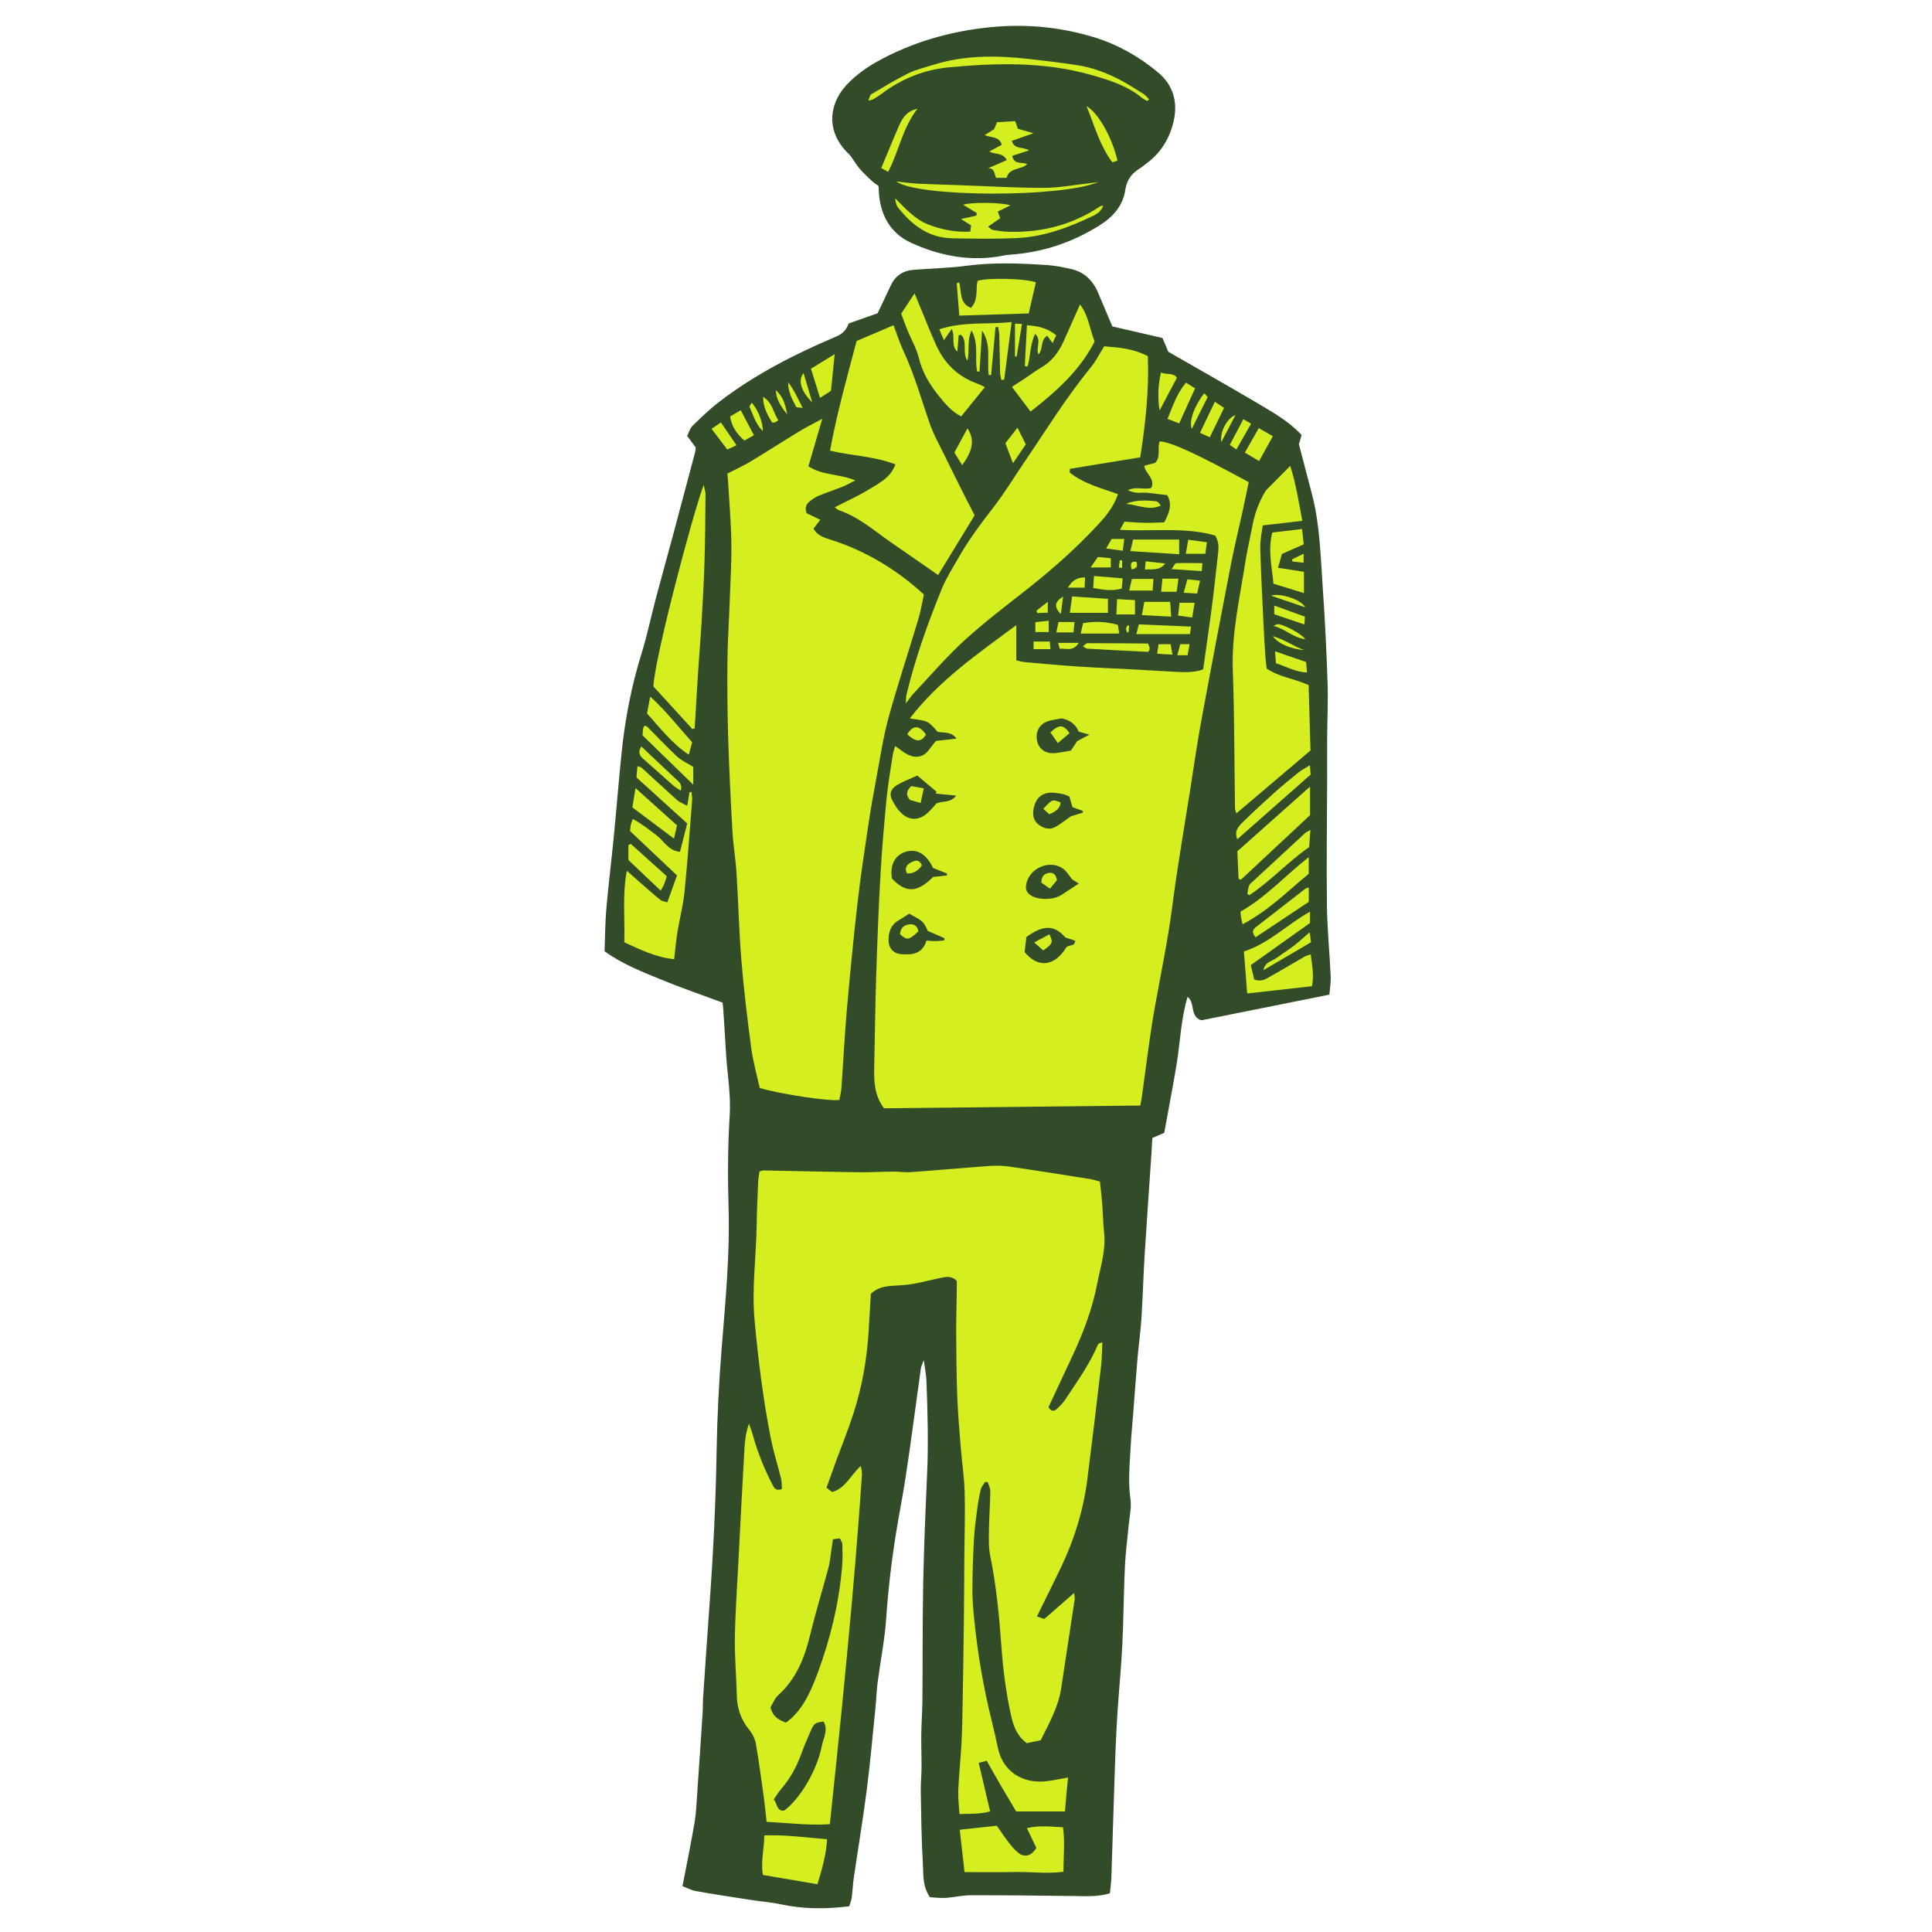 <svg version="1.1" xmlns="http://www.w3.org/2000/svg" xmlns:xlink="http://www.w3.org/1999/xlink" x="0px" y="0px" width="200px"
	 height="200px" viewBox="0 0 200 200" enable-background="new 0 0 200 200" xml:space="preserve">
<g id="svg">
	<g>
		<path class="stroke" fill="#324c2a"  d="M137.364,93.746c-0.057-4.315,0.009-8.631,0.021-12.947c0.004-1.439-0.008-2.879,0.001-4.318
			c0.012-1.938,0.107-3.878,0.043-5.813c-0.109-3.271-0.265-6.543-0.497-9.808c-0.229-3.219-0.282-6.464-1.097-9.618
			c-0.438-1.702-0.888-3.401-1.374-5.267c0.054-0.178,0.165-0.548,0.283-0.94c-1.144-1.231-2.525-2.086-3.906-2.906
			c-3.303-1.959-6.648-3.847-9.896-5.716c-0.21-0.498-0.376-0.89-0.6-1.422c-1.691-0.39-3.424-0.79-5.195-1.2
			c-0.475-1.121-0.976-2.314-1.481-3.505c-0.539-1.273-1.442-2.142-2.814-2.443c-0.77-0.169-1.548-0.34-2.329-0.393
			c-2.834-0.194-5.662-0.314-8.501,0.066c-1.812,0.242-3.654,0.268-5.481,0.418c-1.087,0.09-1.881,0.636-2.345,1.646
			c-0.433,0.944-0.887,1.88-1.345,2.847c-0.974,0.344-1.953,0.69-2.998,1.059c-0.238,0.675-0.659,1.086-1.244,1.333
			c-4.283,1.81-8.406,3.913-12.114,6.745c-0.992,0.758-1.9,1.633-2.797,2.507c-0.28,0.274-0.394,0.721-0.567,1.056
			c0.354,0.477,0.631,0.847,0.892,1.198c-0.024,0.195-0.026,0.34-0.062,0.476c-0.756,2.847-1.512,5.694-2.275,8.539
			c-0.597,2.221-1.217,4.436-1.806,6.659c-0.498,1.876-0.887,3.784-1.463,5.634c-1.041,3.343-1.706,6.754-2.063,10.228
			c-0.303,2.93-0.533,5.866-0.82,8.799c-0.241,2.468-0.551,4.93-0.765,7.4c-0.127,1.461-0.127,2.933-0.186,4.417
			c1.873,1.349,3.923,2.134,5.939,2.963c2.05,0.842,4.15,1.559,6.277,2.349c0.02,0.181,0.05,0.392,0.064,0.604
			c0.097,1.472,0.205,2.942,0.281,4.415c0.113,2.217,0.536,4.397,0.394,6.653c-0.2,3.19-0.21,6.401-0.117,9.598
			c0.142,4.868-0.33,9.691-0.717,14.529c-0.279,3.512-0.46,7.037-0.519,10.558c-0.087,5.253-0.341,10.493-0.719,15.73
			c-0.236,3.295-0.46,6.591-0.683,9.887c-0.033,0.501-0.012,1.005-0.045,1.507c-0.185,2.834-0.373,5.668-0.572,8.501
			c-0.067,0.968-0.102,1.945-0.265,2.898c-0.369,2.153-0.81,4.294-1.25,6.585c0.466,0.178,0.904,0.424,1.37,0.507
			c1.84,0.327,3.688,0.609,5.535,0.895c1.099,0.17,2.215,0.251,3.3,0.483c2.312,0.495,4.624,0.502,7.053,0.196
			c0.088-0.292,0.217-0.583,0.259-0.885c0.092-0.677,0.115-1.364,0.213-2.04c0.446-3.056,0.958-6.104,1.352-9.167
			c0.361-2.814,0.606-5.644,0.893-8.467c0.088-0.857,0.111-1.721,0.221-2.574c0.292-2.241,0.743-4.471,0.895-6.719
			c0.26-3.885,0.785-7.724,1.495-11.546c0.355-1.907,0.641-3.829,0.916-5.75c0.408-2.848,0.778-5.7,1.177-8.549
			c0.03-0.224,0.153-0.435,0.298-0.824c0.112,0.834,0.251,1.47,0.275,2.111c0.123,3.231,0.215,6.462,0.069,9.697
			c-0.17,3.773-0.328,7.548-0.404,11.324c-0.078,4.029-0.047,8.06-0.081,12.09c-0.011,1.186-0.103,2.37-0.118,3.555
			c-0.015,1.147,0.035,2.296,0.028,3.443c-0.004,0.788-0.095,1.577-0.081,2.364c0.047,2.514,0.068,5.031,0.219,7.54
			c0.066,1.118-0.059,2.319,0.731,3.46c0.492,0.025,1.058,0.105,1.615,0.07c0.859-0.053,1.716-0.268,2.573-0.27
			c3.595-0.006,7.189,0.028,10.784,0.078c1.216,0.017,2.429,0.092,3.658-0.284c0.054-0.561,0.132-1.094,0.151-1.628
			c0.08-2.229,0.136-4.459,0.212-6.689c0.101-2.947,0.177-5.896,0.327-8.841c0.119-2.333,0.343-4.662,0.502-6.993
			c0.076-1.112,0.128-2.227,0.165-3.341c0.073-2.157,0.097-4.316,0.204-6.471c0.066-1.362,0.254-2.717,0.376-4.076
			c0.085-0.926,0.317-1.878,0.188-2.775c-0.267-1.843-0.069-3.659,0.027-5.484c0.056-1.077,0.163-2.15,0.248-3.226
			c0.153-1.969,0.294-3.939,0.462-5.906c0.117-1.36,0.314-2.714,0.402-4.076c0.14-2.184,0.195-4.373,0.331-6.557
			c0.215-3.479,0.468-6.957,0.702-10.437c0.038-0.566,0.065-1.134,0.097-1.691c0.522-0.225,0.973-0.419,1.229-0.529
			c0.452-2.482,0.899-4.768,1.278-7.065c0.383-2.317,0.436-4.693,1.146-7.018c0.828,0.675,0.18,2.026,1.418,2.43
			c4.362-0.873,8.785-1.758,13.256-2.653c0.055-0.69,0.164-1.298,0.135-1.898C137.641,98.625,137.396,96.188,137.364,93.746z"/>
		<path class="stroke" fill="#324c2a"  d="M88.94,17.402c0.385,0.459,0.827,0.872,1.264,1.285c0.231,0.219,0.506,0.393,0.744,0.575
			c0.009,0.197,0.017,0.34,0.023,0.482c0.11,2.421,1.151,4.388,3.343,5.389c2.771,1.267,5.732,1.892,8.825,1.453
			c0.462-0.065,0.919-0.188,1.382-0.219c3.409-0.225,6.556-1.281,9.419-3.111c1.294-0.827,2.308-1.976,2.546-3.582
			c0.143-0.964,0.593-1.665,1.405-2.171c0.305-0.189,0.58-0.427,0.868-0.642c1.454-1.082,2.324-2.568,2.728-4.285
			c0.461-1.965-0.011-3.742-1.6-5.074c-1.95-1.634-4.165-2.886-6.576-3.629c-3.496-1.076-7.123-1.422-10.772-1.059
			c-4.192,0.418-8.19,1.56-11.875,3.638c-0.962,0.543-1.88,1.216-2.679,1.977c-2.256,2.152-2.542,5.147-0.203,7.423
			C88.238,16.296,88.525,16.909,88.94,17.402z"/>
	</g>
	<path fill-rule="evenodd" clip-rule="evenodd" fill="#d5ee20" class="fill" d="M107.343,167.331c0.323,0.112,0.517,0.179,0.762,0.263
		c1.009-0.878,2.005-1.748,3.088-2.692c0.021,0.267,0.081,0.491,0.049,0.702c-0.457,3.057-0.931,6.112-1.39,9.169
		c-0.288,1.925-1.226,3.583-2.12,5.375c-0.491,0.104-0.998,0.212-1.441,0.305c-1.002-0.746-1.37-1.745-1.598-2.746
		c-0.541-2.383-0.849-4.809-1.027-7.249c-0.23-3.155-0.521-6.302-1.161-9.411c-0.18-0.869-0.14-1.791-0.128-2.687
		c0.018-1.33,0.119-2.658,0.14-3.987c0.005-0.312-0.168-0.625-0.259-0.938c-0.091-0.011-0.181-0.022-0.271-0.034
		c-0.152,0.245-0.375,0.473-0.443,0.739c-0.165,0.66-0.287,1.334-0.376,2.01c-0.141,1.067-0.288,2.137-0.347,3.21
		c-0.094,1.754-0.153,3.513-0.159,5.27c-0.004,1.04,0.097,2.083,0.2,3.119c0.352,3.474,0.939,6.907,1.778,10.297
		c0.24,0.976,0.46,1.957,0.672,2.939c0.518,2.389,2.504,3.683,4.991,3.407c0.709-0.078,1.409-0.238,2.26-0.386
		c-0.061,0.628-0.117,1.175-0.167,1.724c-0.052,0.568-0.097,1.138-0.151,1.792c-0.869,0-1.677,0-2.485,0c-0.824,0-1.647,0-2.567,0
		c-0.514-0.866-1.031-1.724-1.535-2.589c-0.502-0.865-0.99-1.738-1.517-2.665c-0.237,0.063-0.457,0.122-0.825,0.22
		c0.396,1.691,0.777,3.32,1.179,5.028c-0.964,0.277-1.99,0.247-3.171,0.266c-0.048-0.854-0.16-1.664-0.125-2.468
		c0.073-1.647,0.249-3.29,0.337-4.937c0.072-1.363,0.09-2.729,0.115-4.094c0.049-2.769,0.096-5.538,0.127-8.307
		c0.029-2.434,0.037-4.867,0.054-7.301c0.016-2.08,0.089-4.163,0.027-6.24c-0.045-1.541-0.279-3.075-0.403-4.615
		c-0.14-1.749-0.295-3.499-0.361-5.252c-0.082-2.189-0.098-4.382-0.11-6.573c-0.008-1.47,0.042-2.939,0.062-4.409
		c0.005-0.351,0.001-0.702,0.001-0.976c-0.554-0.598-1.141-0.422-1.694-0.314c-0.948,0.186-1.882,0.447-2.833,0.611
		c-0.705,0.122-1.427,0.15-2.143,0.2c-0.802,0.056-1.567,0.188-2.229,0.829c-0.072,1.21-0.149,2.461-0.219,3.712
		c-0.164,2.922-0.662,5.788-1.548,8.573c-0.533,1.676-1.202,3.308-1.807,4.961c-0.343,0.938-0.676,1.88-1.015,2.823
		c0.261,0.202,0.422,0.327,0.582,0.452c1.398-0.402,1.899-1.736,2.969-2.699c0.054,0.367,0.136,0.619,0.12,0.864
		c-0.126,1.9-0.263,3.799-0.414,5.697c-0.2,2.51-0.4,5.02-0.628,7.528c-0.339,3.724-0.688,7.447-1.059,11.168
		c-0.388,3.899-0.805,7.795-1.223,11.823c-2.157,0.155-4.317-0.131-6.548-0.24c-0.092-0.828-0.164-1.64-0.275-2.447
		c-0.262-1.883-0.512-3.77-0.837-5.643c-0.088-0.502-0.347-1.03-0.673-1.424c-0.867-1.049-1.267-2.222-1.298-3.57
		c-0.047-1.975-0.232-3.949-0.202-5.92c0.038-2.587,0.223-5.172,0.356-7.758c0.207-3.986,0.416-7.972,0.641-11.957
		c0.046-0.82,0.165-1.636,0.461-2.501c0.13,0.378,0.284,0.75,0.39,1.136c0.493,1.811,1.191,3.538,2.056,5.202
		c0.172,0.33,0.339,0.653,0.962,0.432c-0.021-0.325,0.01-0.701-0.075-1.049c-0.341-1.395-0.788-2.768-1.065-4.175
		c-0.798-4.056-1.311-8.149-1.686-12.272c-0.301-3.293,0.168-6.532,0.216-9.796c0.022-1.511,0.094-3.021,0.157-4.53
		c0.015-0.354,0.09-0.705,0.139-1.072c0.184-0.039,0.321-0.095,0.458-0.092c3.227,0.061,6.451,0.142,9.678,0.188
		c1.222,0.018,2.442-0.056,3.664-0.066c0.644-0.005,1.293,0.095,1.932,0.049c2.687-0.193,5.369-0.438,8.056-0.63
		c0.676-0.049,1.37-0.044,2.037,0.054c2.807,0.407,5.608,0.856,8.41,1.299c0.314,0.05,0.62,0.159,1.005,0.261
		c0.076,0.716,0.169,1.423,0.223,2.134c0.083,1.075,0.105,2.156,0.214,3.229c0.183,1.801-0.39,3.492-0.722,5.214
		c-0.498,2.591-1.428,5.045-2.543,7.431c-0.836,1.788-1.671,3.577-2.494,5.339c0.219,0.435,0.545,0.457,0.821,0.219
		c0.349-0.299,0.676-0.647,0.928-1.03c1.202-1.828,2.494-3.604,3.354-5.637c0.048-0.115,0.177-0.196,0.468-0.257
		c-0.039,0.8-0.032,1.605-0.125,2.398c-0.46,3.929-0.927,7.856-1.428,11.779c-0.404,3.163-1.329,6.18-2.699,9.056
		C109.058,163.875,108.221,165.542,107.343,167.331z M81.371,178.32c1.611-1.173,2.466-2.954,3.268-5.114
		c1.325-3.576,2.229-7.28,2.54-11.101c0.062-0.751,0.041-1.509,0.02-2.263c-0.006-0.191-0.165-0.378-0.265-0.591
		c-0.236,0.034-0.438,0.062-0.709,0.1c-0.065,0.459-0.123,0.879-0.188,1.297c-0.082,0.532-0.124,1.076-0.262,1.592
		c-0.623,2.323-1.332,4.624-1.898,6.96c-0.578,2.388-1.435,4.581-3.31,6.281c-0.376,0.341-0.571,0.882-0.807,1.261
		C79.99,177.721,80.621,178.06,81.371,178.32z M80.103,186.273c0.399,0.487,0.28,1.24,1.073,1.16
		c1.596-1.153,3.409-4.167,3.89-6.663c0.158-0.822,0.696-1.674,0.195-2.555c-0.845,0.109-0.982,0.177-1.283,0.846
		c-0.367,0.816-0.716,1.643-1.023,2.484c-0.487,1.33-1.136,2.556-2.072,3.629C80.604,185.493,80.39,185.865,80.103,186.273z"/>
	<path fill-rule="evenodd" clip-rule="evenodd" fill="#d5ee20" class="fill" d="M119.188,50.512c0.426-1.008-0.621-1.437-0.738-2.297
		c0.36-0.095,0.726-0.191,1.129-0.298c0.63-0.616,0.192-1.502,0.469-2.222c1.105,0.031,3.821,1.274,9.219,4.219
		c-0.196,0.936-0.392,1.907-0.604,2.875c-0.414,1.896-0.88,3.781-1.248,5.686c-1.046,5.393-2.073,10.789-3.066,16.191
		c-0.429,2.331-0.763,4.68-1.13,7.022c-0.634,4.043-1.343,8.078-1.866,12.135c-0.446,3.46-1.158,6.863-1.778,10.287
		c-0.569,3.144-0.928,6.327-1.381,9.492c-0.034,0.243-0.085,0.483-0.15,0.843c-8.889,0.096-17.751,0.19-26.532,0.286
		c-1.009-1.337-1.048-2.826-1.013-4.337c0.071-3.126,0.103-6.254,0.204-9.379c0.112-3.483,0.245-6.966,0.442-10.445
		c0.15-2.652,0.379-5.302,0.637-7.946c0.146-1.499,0.414-2.986,0.639-4.477c0.04-0.273,0.139-0.539,0.238-0.916
		c0.777,0.506,1.388,1.175,2.329,1.102c0.99-0.078,1.271-0.966,1.914-1.636c0.601-0.066,1.302-0.145,2.116-0.235
		c-0.552-0.767-1.321-0.564-1.964-0.712c-0.969-1.12-0.969-1.12-2.872-1.375c3.024-3.933,6.998-6.678,11.025-9.662
		c0,1.302,0,2.45,0,3.651c0.379,0.077,0.648,0.16,0.924,0.185c1.786,0.156,3.572,0.325,5.361,0.442
		c2.043,0.134,4.089,0.216,6.134,0.325c1.29,0.069,2.579,0.153,3.869,0.221c1.024,0.053,2.052,0.127,3.054-0.243
		c0.305-2.166,0.616-4.258,0.889-6.355c0.23-1.781,0.419-3.567,0.622-5.352c0.081-0.714,0.203-1.435-0.287-2.157
		c-3.131-0.894-6.421-0.392-9.835-0.585c0.189-0.341,0.327-0.587,0.469-0.84c0.767,0.043,1.445,0.104,2.126,0.116
		c0.671,0.011,1.344-0.027,1.983-0.044c0.502-0.96,0.877-1.794,0.321-2.823c-0.651-0.077-1.325-0.147-1.997-0.237
		c-0.604-0.081-1.259,0.166-2.08-0.285C117.694,50.336,118.446,50.72,119.188,50.512z M94.956,80.287
		c-0.806,0.37-1.482,0.616-2.092,0.978c-0.608,0.361-0.823,0.896-0.55,1.468c0.271,0.565,0.636,1.141,1.105,1.542
		c0.812,0.692,1.735,0.626,2.545-0.067c0.375-0.322,0.685-0.72,0.991-1.048c0.649-0.271,1.445-0.021,2.034-0.797
		c-0.807-0.081-1.469-0.147-2.131-0.213c0.034-0.062,0.067-0.124,0.102-0.186C96.318,81.425,95.675,80.887,94.956,80.287z
		 M96.586,89.85c-0.686-1.464-1.685-2.036-2.86-1.667c-1.099,0.345-1.643,1.435-1.385,2.777c1.457,1.509,2.589,1.463,4.259-0.177
		c0.476-0.051,0.951-0.103,1.428-0.153c0-0.068,0.001-0.137,0.001-0.205C97.569,90.242,97.111,90.059,96.586,89.85z M94.116,94.584
		c-0.377,0.239-0.757,0.491-1.146,0.726c-0.768,0.461-0.986,1.188-0.99,2.017c-0.004,0.797,0.495,1.379,1.285,1.447
		c1.175,0.102,2.251-0.036,2.635-1.402c0.38,0.023,0.663,0.059,0.946,0.053c0.298-0.006,0.596-0.049,0.895-0.076
		c0.011-0.074,0.021-0.148,0.032-0.223c-0.572-0.252-1.145-0.505-1.724-0.76C95.576,95.367,95.576,95.367,94.116,94.584z
		 M110.99,91.03c-0.364-0.442-0.581-0.835-0.909-1.08c-1.389-1.033-3.561-0.094-3.854,1.627c-0.083,0.482,0.06,0.837,0.466,1.101
		c0.802,0.52,2.388,0.499,3.188-0.038c0.565-0.378,1.139-0.745,1.793-1.172C111.419,91.305,111.137,91.123,110.99,91.03z
		 M106.066,98.556c1.408,1.725,3.137,1.454,4.304-0.469c0.294-0.345,0.913-0.042,0.924-0.714c-0.339-0.107-0.671-0.212-1-0.317
		c-1.124-1.307-2.269-1.35-4.043-0.056C106.194,97.48,106.125,98.068,106.066,98.556z M110.699,82.453
		c-0.201-0.08-0.392-0.181-0.596-0.231c-0.276-0.069-0.562-0.113-0.846-0.145c-1.291-0.146-2.046,0.437-2.272,1.713
		c-0.117,0.664,0.04,1.228,0.591,1.62c0.524,0.374,1.126,0.521,1.719,0.175c0.518-0.303,0.991-0.682,1.56-1.08
		c0.352-0.106,0.802-0.243,1.253-0.38c-0.011-0.062-0.022-0.124-0.034-0.186c-0.358-0.131-0.715-0.261-1.053-0.383
		C110.906,83.167,110.807,82.825,110.699,82.453z M109.912,74.368c-0.438,0.081-0.867,0.132-1.281,0.242
		c-0.975,0.26-1.463,1.059-1.282,2.046c0.156,0.851,0.854,1.381,1.807,1.309c0.565-0.043,1.125-0.172,1.702-0.265
		c0.233-0.349,0.45-0.673,0.652-0.978c0.363-0.192,0.708-0.375,1.269-0.671c-0.55-0.153-0.814-0.228-1.11-0.311
		C111.359,75.001,110.8,74.544,109.912,74.368z"/>
	<path fill-rule="evenodd" clip-rule="evenodd" fill="#d5ee20" class="fill" d="M86.89,113.863c-0.971,0.174-6.139-0.602-8.246-1.236
		c-0.286-1.316-0.685-2.701-0.873-4.112c-0.404-3.023-0.771-6.056-1.021-9.095c-0.249-3.007-0.313-6.028-0.505-9.04
		c-0.09-1.435-0.34-2.858-0.421-4.292c-0.183-3.193-0.34-6.389-0.439-9.585c-0.081-2.658-0.106-5.319-0.082-7.979
		c0.018-2.047,0.158-4.093,0.23-6.14c0.075-2.083,0.208-4.169,0.177-6.252c-0.034-2.188-0.233-4.374-0.362-6.561
		c-0.011-0.178-0.036-0.355-0.056-0.545c0.833-0.431,1.676-0.813,2.464-1.286c1.663-0.998,3.29-2.057,4.947-3.065
		c0.721-0.438,1.479-0.812,2.419-1.323c-0.515,1.766-0.963,3.3-1.435,4.918c1.414,0.949,3.136,0.757,4.849,1.457
		c-0.544,0.277-0.885,0.486-1.252,0.631c-0.832,0.332-1.684,0.615-2.513,0.953c-0.327,0.134-0.641,0.333-0.916,0.557
		c-0.347,0.281-0.596,0.636-0.351,1.261c0.379,0.183,0.851,0.41,1.408,0.68c-0.23,0.304-0.452,0.597-0.701,0.925
		c0.389,0.695,1.078,0.92,1.748,1.129c3.456,1.077,6.802,3.02,9.68,5.683c-0.18,0.807-0.316,1.69-0.571,2.539
		c-1.011,3.372-2.124,6.716-3.063,10.107c-0.544,1.964-0.847,3.996-1.223,6.004c-0.33,1.765-0.643,3.534-0.909,5.31
		c-0.399,2.666-0.805,5.332-1.109,8.008c-0.419,3.678-0.777,7.363-1.101,11.051c-0.235,2.684-0.366,5.377-0.56,8.065
		C87.073,113.053,86.959,113.471,86.89,113.863z"/>
	<path fill-rule="evenodd" clip-rule="evenodd" fill="#d5ee20" class="fill" d="M110.725,48.904c1.442,1.171,3.251,1.615,5.006,2.248
		c-0.482,1.442-1.401,2.456-2.325,3.439c-2.143,2.282-4.486,4.349-6.942,6.293c-2.226,1.761-4.503,3.47-6.596,5.379
		c-1.88,1.715-3.544,3.666-5.294,5.521c-0.243,0.256-0.436,0.559-0.799,1.032c0.024-0.438,0.006-0.665,0.056-0.874
		c0.912-3.784,2.214-7.442,3.685-11.038c0.445-1.091,1.103-2.099,1.686-3.132c1.062-1.879,2.354-3.597,3.675-5.301
		c1.099-1.417,2.029-2.963,3.04-4.449c2.285-3.356,4.409-6.824,6.991-9.975c0.539-0.657,0.923-1.441,1.397-2.198
		c1.538,0.122,3.034,0.245,4.518,1.022c0.14,3.445-0.23,6.888-0.785,10.471c-2.446,0.399-4.859,0.795-7.273,1.189
		C110.75,48.656,110.738,48.78,110.725,48.904z"/>
	<path fill-rule="evenodd" clip-rule="evenodd" fill="#d5ee20" class="fill" d="M97.115,59.528c-1.704-1.18-3.325-2.297-4.939-3.425
		c-1.705-1.191-3.283-2.583-5.301-3.27c-0.158-0.054-0.288-0.192-0.467-0.317c1.203-0.619,2.392-1.146,3.488-1.82
		c1.069-0.659,2.289-1.217,2.797-2.625c-2.183-0.842-4.469-0.881-6.769-1.417c0.72-3.927,1.771-7.636,2.753-11.358
		c1.297-0.553,2.504-1.068,3.82-1.629c0.374,0.981,0.651,1.866,1.04,2.699c1.146,2.45,1.856,5.051,2.749,7.59
		c0.356,1.012,0.889,1.962,1.362,2.93c0.791,1.613,1.598,3.218,2.401,4.823c0.287,0.573,0.587,1.141,0.843,1.635
		C99.617,55.432,98.389,57.443,97.115,59.528z"/>
	<path fill-rule="evenodd" clip-rule="evenodd" fill="#d5ee20" class="fill" d="M135.663,77.688c-2.642,2.242-5.132,4.354-7.677,6.513
		c-0.047-0.176-0.137-0.36-0.14-0.546c-0.071-4.745-0.052-9.494-0.226-14.235c-0.141-3.783,0.696-7.422,1.275-11.105
		c0.15-0.957,0.353-1.905,0.546-2.854c0.157-0.773,0.286-1.559,0.521-2.31c0.266-0.854,0.634-1.676,1.104-2.4
		c0.797-0.804,1.593-1.608,2.497-2.521c0.599,1.843,0.876,3.725,1.252,5.687c-1.403,0.163-2.676,0.311-4.104,0.475
		c-0.089,0.777-0.272,1.548-0.25,2.314c0.076,2.694,0.218,5.386,0.344,8.078c0.053,1.113,0.126,2.225,0.199,3.337
		c0.024,0.355,0.081,0.708,0.126,1.092c1.289,0.887,2.848,1.023,4.338,1.707C135.534,73.171,135.6,75.46,135.663,77.688z"/>
	<path fill-rule="evenodd" clip-rule="evenodd" fill="#d5ee20" class="fill" d="M71.675,75.475c-1.35-1.479-2.7-2.955-4.035-4.417
		c0.093-2.784,4.067-17.868,5.206-20.849c0.091,0.431,0.191,0.687,0.189,0.941c-0.021,2.331-0.034,4.661-0.104,6.99
		c-0.064,2.113-0.187,4.225-0.309,6.336c-0.096,1.647-0.237,3.292-0.346,4.938c-0.11,1.683-0.203,3.368-0.304,5.051
		c-0.02,0.311-0.045,0.62-0.067,0.93C71.829,75.422,71.752,75.448,71.675,75.475z"/>
	<path fill-rule="evenodd" clip-rule="evenodd" fill="#d5ee20" class="fill" d="M65.887,80.481c0.041-0.463,0.067-0.775,0.102-1.176
		c0.197,0.075,0.345,0.09,0.434,0.171c1.223,1.111,2.429,2.242,3.661,3.341c0.265,0.235,0.626,0.361,1.055,0.6
		c0.102-0.597,0.172-1.006,0.241-1.415c0.067-0.007,0.134-0.015,0.2-0.021c0.025,0.281,0.092,0.566,0.069,0.844
		c-0.25,3.186-0.473,6.373-0.793,9.551c-0.14,1.388-0.508,2.751-0.731,4.131c-0.147,0.913-0.224,1.837-0.336,2.792
		c-1.892-0.201-3.488-0.98-5.161-1.751c0.079-2.447-0.221-4.843,0.262-7.403c0.451,0.399,0.812,0.723,1.179,1.042
		c0.759,0.661,1.51,1.331,2.287,1.968c0.172,0.141,0.44,0.163,0.725,0.26c0.337-0.939,0.647-1.803,1.001-2.788
		c-1.637-1.551-3.271-3.097-4.857-4.599c0.034-0.318,0.038-0.499,0.079-0.67c0.04-0.17,0.117-0.331,0.207-0.574
		c0.93,0.492,1.692,1.108,2.481,1.708c0.74,0.563,1.189,1.567,2.402,1.693c0.254-1.003,0.497-1.961,0.745-2.943
		C69.374,83.641,67.648,82.078,65.887,80.481z"/>
	<path fill-rule="evenodd" clip-rule="evenodd" fill="#d5ee20" class="fill" d="M107.282,191.288c-0.304-0.632-0.625-1.303-0.979-2.038
		c1.253-0.309,2.448-0.154,3.735-0.092c0.223,1.549,0.046,3.03,0.053,4.606c-1.757,0.238-3.431-0.019-5.097,0.024
		c-1.678,0.043-3.358,0.01-5.146,0.01c-0.163-1.442-0.322-2.849-0.496-4.385c1.353-0.145,2.584-0.278,3.838-0.413
		c0.424,0.603,0.796,1.173,1.211,1.709c0.307,0.394,0.63,0.796,1.018,1.101C106.079,192.33,106.789,192.123,107.282,191.288z"/>
	<path fill-rule="evenodd" clip-rule="evenodd" fill="#d5ee20" class="fill" d="M101.953,40.077c-0.818,1.014-1.604,1.983-2.45,3.029
		c-0.964-0.479-1.632-1.276-2.271-2.066c-0.947-1.174-1.736-2.43-2.104-3.951c-0.241-0.997-0.785-1.92-1.18-2.882
		c-0.229-0.559-0.43-1.13-0.659-1.737c0.431-0.651,0.836-1.267,1.386-2.098c0.271,0.657,0.453,1.099,0.636,1.537
		c0.538,1.29,1.039,2.597,1.621,3.866c0.876,1.916,2.301,3.267,4.313,3.965C101.475,39.82,101.688,39.948,101.953,40.077z"/>
	<path fill-rule="evenodd" clip-rule="evenodd" fill="#d5ee20" class="fill" d="M111.802,31.521c0.883,1.132,0.997,2.529,1.51,3.832
		c-1.533,3.027-3.989,5.178-6.623,7.255c-0.676-0.893-1.277-1.688-1.937-2.561c0.485-0.315,0.954-0.613,1.417-0.92
		c0.535-0.354,1.047-0.749,1.601-1.068c1.11-0.638,1.828-1.596,2.339-2.733C110.662,34.099,111.204,32.867,111.802,31.521z"/>
	<path fill-rule="evenodd" clip-rule="evenodd" fill="#d5ee20" class="fill" d="M84.625,195.055c-1.92-0.326-3.749-0.637-5.646-0.959
		c-0.249-1.325,0.126-2.651,0.141-4.098c2.203-0.072,4.285,0.214,6.5,0.402C85.526,192.056,85.074,193.537,84.625,195.055z"/>
	<path fill-rule="evenodd" clip-rule="evenodd" fill="#d5ee20" class="fill" d="M135.611,94.379c0,0.455,0,0.735,0,1.166
		c-1.965,1.399-3.978,2.831-6.131,4.364c0.104,0.436,0.241,1.003,0.356,1.482c0.799,0.312,1.275-0.1,1.76-0.366
		c1.16-0.639,2.291-1.33,3.439-1.989c0.175-0.101,0.381-0.146,0.648-0.244c0.141,1.133,0.364,2.175,0.129,3.302
		c-2.21,0.248-4.371,0.489-6.702,0.75c-0.125-1.57-0.235-2.978-0.344-4.349C131.398,97.645,133.222,95.703,135.611,94.379z"/>
	<path fill-rule="evenodd" clip-rule="evenodd" fill="#d5ee20" class="fill" d="M107.233,29.221c-0.249,1.086-0.502,2.185-0.74,3.225
		c-2.426,0.076-4.743,0.149-7.188,0.226c-0.089-1.147-0.176-2.255-0.264-3.362c0.086-0.021,0.171-0.042,0.257-0.064
		c0.258,0.93-0.021,2.151,1.213,2.622c0.808-0.857,0.469-1.906,0.687-2.794C102.188,28.737,106.094,28.819,107.233,29.221z"/>
	<path fill-rule="evenodd" clip-rule="evenodd" fill="#d5ee20" class="fill" d="M135.617,84.381c-2.366,2.21-4.765,4.452-7.162,6.692
		c-0.08-0.027-0.158-0.055-0.237-0.082c-0.04-0.911-0.082-1.821-0.129-2.867c2.43-2.161,4.898-4.36,7.528-6.699
		C135.617,82.489,135.617,83.327,135.617,84.381z"/>
	<path fill-rule="evenodd" clip-rule="evenodd" fill="#d5ee20" class="fill" d="M99.241,34.7c-0.044,0.528-0.088,1.057-0.14,1.697
		c-0.698-0.654-0.174-1.504-0.58-2.343c-0.315,0.454-0.533,0.769-0.806,1.162c-0.162-0.378-0.298-0.694-0.482-1.124
		c2.479-0.826,4.956-0.487,7.491-0.751c-0.272,2.103-0.521,4.035-0.771,5.968c-0.098,0.006-0.196,0.012-0.293,0.018
		c-0.045-0.237-0.121-0.473-0.128-0.71c-0.037-1.329-0.051-2.66-0.088-3.989c-0.007-0.259-0.084-0.516-0.128-0.773
		c-0.086,0.003-0.173,0.006-0.259,0.009c-0.151,1.649-0.303,3.299-0.455,4.948c-0.082,0.005-0.165,0.009-0.248,0.013
		c-0.208-1.521,0.301-3.151-0.69-4.598c-0.09,1.413-0.179,2.827-0.267,4.24c-0.08-0.001-0.158-0.001-0.237-0.001
		c-0.3-1.326,0.215-2.79-0.581-4.267c-0.517,1.116-0.166,2.115-0.438,3.139c-0.57-0.869,0.062-1.967-0.647-2.68
		C99.409,34.671,99.325,34.686,99.241,34.7z"/>
	<path fill-rule="evenodd" clip-rule="evenodd" fill="#d5ee20" class="fill" d="M131.825,60.425c-0.138-1.707-0.594-3.432-0.121-5.3
		c1.011-0.119,1.99-0.234,3.082-0.361c0.067,0.609,0.12,1.088,0.176,1.586c-0.738,0.326-1.422,0.627-2.26,0.997
		c-0.102,0.364-0.227,0.811-0.4,1.432c1.006,0.155,1.829,0.282,2.683,0.414c0,0.752,0,1.425,0,2.203
		C133.906,61.063,132.89,60.751,131.825,60.425z"/>
	<path fill-rule="evenodd" clip-rule="evenodd" fill="#d5ee20" class="fill" d="M135.479,90.454c-2.219,1.839-4.224,3.853-6.843,5.221
		c-0.059-0.248-0.122-0.467-0.161-0.692c-0.035-0.207-0.045-0.419-0.063-0.609c2.626-1.486,4.618-3.711,7.067-5.647
		C135.479,89.426,135.479,89.91,135.479,90.454z"/>
	<path fill-rule="evenodd" clip-rule="evenodd" fill="#d5ee20" class="fill" d="M135.597,79.224c0.036,0.415,0.061,0.686,0.083,0.957
		c-2.518,2.222-5.009,4.418-7.596,6.701c-0.348-0.878,0.143-1.349,0.568-1.769c1.048-1.032,2.129-2.032,3.225-3.014
		c0.827-0.741,1.687-1.446,2.554-2.142C134.756,79.696,135.14,79.508,135.597,79.224z"/>
	<path fill-rule="evenodd" clip-rule="evenodd" fill="#d5ee20" class="fill" d="M135.652,85.916c-0.054,0.737-0.092,1.27-0.129,1.778
		c-2.212,1.529-3.989,3.524-6.194,4.973c-0.069-0.038-0.138-0.077-0.207-0.116c0.055-0.29,0.077-0.592,0.175-0.867
		c0.056-0.156,0.223-0.278,0.354-0.4c1.816-1.685,3.635-3.368,5.457-5.048C135.205,86.146,135.34,86.098,135.652,85.916z"/>
	<path fill-rule="evenodd" clip-rule="evenodd" fill="#d5ee20" class="fill" d="M67.312,72.103c1.661,1.522,2.923,3.159,4.339,4.738
		c-0.105,0.391-0.202,0.757-0.347,1.291c-1.801-1.207-2.987-2.81-4.325-4.272C67.081,73.325,67.173,72.837,67.312,72.103z"/>
	<path fill-rule="evenodd" clip-rule="evenodd" fill="#d5ee20" class="fill" d="M65.462,83.579c0.111-0.679,0.206-1.262,0.327-1.996
		c1.476,1.326,2.848,2.559,4.295,3.859c-0.094,0.408-0.194,0.849-0.314,1.37C68.304,85.712,66.914,84.67,65.462,83.579z"/>
	<path fill-rule="evenodd" clip-rule="evenodd" fill="#d5ee20" class="fill" d="M65.304,87.364c1.236,1.111,2.474,2.223,3.718,3.342
		c-0.101,0.319-0.159,0.558-0.251,0.782c-0.075,0.19-0.189,0.365-0.375,0.712c-1.178-1.117-2.279-2.161-3.343-3.17
		c0-0.587,0-1.07,0-1.553C65.137,87.439,65.221,87.402,65.304,87.364z"/>
	<path fill-rule="evenodd" clip-rule="evenodd" fill="#d5ee20" class="fill" d="M122.067,55.855c0,0.519,0,0.934,0,1.52
		c-1.645-0.106-3.272-0.21-5.048-0.325c0.109-0.465,0.194-0.825,0.282-1.195C118.908,55.855,120.463,55.855,122.067,55.855z"/>
	<path fill-rule="evenodd" clip-rule="evenodd" fill="#d5ee20" class="fill" d="M66.52,76.128c0.021-0.34,0.021-0.519,0.049-0.693
		c0.016-0.096,0.081-0.184,0.138-0.305c0.11,0.036,0.232,0.038,0.294,0.099c1.035,1.035,2.037,2.105,3.106,3.104
		c0.42,0.394,0.986,0.635,1.657,1.052c0,0.417,0,1.034,0,1.846C69.952,79.469,68.238,77.801,66.52,76.128z"/>
	<path fill-rule="evenodd" clip-rule="evenodd" fill="#d5ee20" class="fill" d="M129.976,97.028c-0.448-0.525-0.274-0.812,0.042-1.059
		c1.695-1.322,3.393-2.64,5.093-3.956c0.077-0.059,0.188-0.073,0.373-0.143c0,0.496,0,0.942,0,1.493
		C133.689,94.558,131.845,95.785,129.976,97.028z"/>
	<path fill-rule="evenodd" clip-rule="evenodd" fill="#d5ee20" class="fill" d="M84.889,41.188c-0.344-1.104-0.628-2.018-0.938-3.019
		c0.792-0.485,1.537-0.942,2.455-1.505c-0.141,1.394-0.259,2.559-0.385,3.799C85.709,40.663,85.385,40.87,84.889,41.188z"/>
	<path fill-rule="evenodd" clip-rule="evenodd" fill="#d5ee20" class="fill" d="M110.749,63.441c0.092-0.651,0.154-1.096,0.238-1.694
		c1.257,0.083,2.447,0.161,3.707,0.244c0,0.543,0,0.983,0,1.45C113.386,63.441,112.154,63.441,110.749,63.441z"/>
	<path fill-rule="evenodd" clip-rule="evenodd" fill="#d5ee20" class="fill" d="M120.863,43.364c0.551-1.331,0.95-2.616,1.909-3.75
		c0.322,0.201,0.604,0.376,0.943,0.588c-0.561,1.231-1.085,2.388-1.65,3.631C121.644,43.669,121.299,43.534,120.863,43.364z"/>
	<path fill-rule="evenodd" clip-rule="evenodd" fill="#d5ee20" class="fill" d="M117.888,64.637c1.912,0.081,3.619,0.153,5.41,0.229
		c-0.046,0.323-0.077,0.544-0.111,0.778c-1.853,0-3.635,0-5.554,0C117.729,65.268,117.8,64.988,117.888,64.637z"/>
	<path fill-rule="evenodd" clip-rule="evenodd" fill="#d5ee20" class="fill" d="M106.087,37.89c0.071-1.377,0.144-2.754,0.219-4.226
		c1.174,0.094,2.155,0.306,3.033,1.047c-0.119,0.251-0.231,0.491-0.377,0.802c-0.215-0.292-0.372-0.505-0.561-0.762
		c-0.741,0.484-0.383,1.404-0.897,1.934c-0.316-0.675,0.371-1.455-0.344-2.121c-0.539,1.084-0.473,2.288-0.787,3.381
		C106.278,37.927,106.183,37.908,106.087,37.89z"/>
	<path fill-rule="evenodd" clip-rule="evenodd" fill="#d5ee20" class="fill" d="M130.341,47.725c-0.513-0.303-0.931-0.55-1.476-0.874
		c0.48-0.844,0.93-1.632,1.442-2.532c0.552,0.318,0.992,0.572,1.457,0.839C131.269,46.052,130.828,46.849,130.341,47.725z"/>
	<path fill-rule="evenodd" clip-rule="evenodd" fill="#d5ee20" class="fill" d="M118.841,66.614c0.096,0.251,0.152,0.347,0.163,0.446
		c0.011,0.103-0.025,0.211-0.039,0.309c-0.071,0.043-0.134,0.113-0.192,0.11c-2.077-0.104-4.153-0.211-6.229-0.331
		c-0.118-0.007-0.23-0.124-0.441-0.245c0.205-0.149,0.33-0.32,0.456-0.32C114.668,66.581,116.776,66.601,118.841,66.614z"/>
	<path fill-rule="evenodd" clip-rule="evenodd" fill="#d5ee20" class="fill" d="M111.871,65.585c0.097-0.417,0.172-0.739,0.249-1.074
		c1.248-0.229,2.399-0.156,3.603,0.173c0.039,0.266,0.08,0.533,0.137,0.901C114.527,65.585,113.271,65.585,111.871,65.585z"/>
	<path fill-rule="evenodd" clip-rule="evenodd" fill="#d5ee20" class="fill" d="M121.237,63.834c-1.055-0.054-1.972-0.102-3.033-0.157
		c0.097-0.522,0.173-0.925,0.257-1.373c0.901,0,1.738,0,2.676,0C121.17,62.808,121.197,63.225,121.237,63.834z"/>
	<path fill-rule="evenodd" clip-rule="evenodd" fill="#d5ee20" class="fill" d="M120.179,38.562c0.593,0.271,1.256-0.025,1.657,0.538
		c-0.608,1.151-1.203,2.271-1.797,3.392C119.83,41.193,119.877,39.935,120.179,38.562z"/>
	<path fill-rule="evenodd" clip-rule="evenodd" fill="#d5ee20" class="fill" d="M66.394,77.269c0.27,0.258,0.492,0.473,0.717,0.685
		c0.938,0.885,1.877,1.768,2.813,2.653c0.317,0.299,0.747,0.55,0.549,1.237c-0.315-0.211-0.56-0.338-0.762-0.515
		c-1.049-0.922-2.086-1.859-3.133-2.784C66.186,78.199,66.019,77.833,66.394,77.269z"/>
	<path fill-rule="evenodd" clip-rule="evenodd" fill="#d5ee20" class="fill" d="M78.044,45.054c-0.342,0.19-0.647,0.362-0.984,0.551
		c-0.764-0.666-1.318-1.407-1.479-2.491c0.332-0.195,0.66-0.388,1.099-0.646C77.131,43.322,77.553,44.123,78.044,45.054z"/>
	<path fill-rule="evenodd" clip-rule="evenodd" fill="#d5ee20" class="fill" d="M135.216,68.536c0.028,0.387,0.047,0.661,0.077,1.076
		c-1.188-0.046-2.135-0.596-3.208-0.958c-0.028-0.376-0.052-0.708-0.092-1.232C133.149,67.822,134.14,68.164,135.216,68.536z"/>
	<path fill-rule="evenodd" clip-rule="evenodd" fill="#d5ee20" class="fill" d="M116.219,59.874c-0.033,0.393-0.062,0.698-0.093,1.046
		c-1.006,0.299-1.94,0.136-2.96-0.055c0.026-0.391,0.048-0.732,0.082-1.239C114.26,59.711,115.201,59.789,116.219,59.874z"/>
	<path fill-rule="evenodd" clip-rule="evenodd" fill="#d5ee20" class="fill" d="M105.33,44.275c0.336,0.673,0.586,1.176,0.857,1.721
		c-0.407,0.603-0.801,1.185-1.323,1.96c-0.304-0.805-0.536-1.414-0.788-2.078C104.463,45.385,104.83,44.915,105.33,44.275z"/>
	<path fill-rule="evenodd" clip-rule="evenodd" fill="#d5ee20" class="fill" d="M125.761,41.59c0.429,0.284,0.66,0.438,0.954,0.633
		c-0.487,1.005-0.961,1.979-1.475,3.039c-0.339-0.149-0.608-0.269-1.016-0.449C124.747,43.717,125.229,42.706,125.761,41.59z"/>
	<path fill-rule="evenodd" clip-rule="evenodd" fill="#d5ee20" class="fill" d="M98.796,46.85c0.481-0.889,0.9-1.665,1.355-2.505
		c0.754,1.156,0.588,2.258-0.547,3.804C99.327,47.701,99.079,47.304,98.796,46.85z"/>
	<path fill-rule="evenodd" clip-rule="evenodd" fill="#d5ee20" class="fill" d="M135.581,96.508c0.06,0.445,0.096,0.71,0.139,1.03
		c-1.654,0.971-3.288,1.93-4.922,2.889c0.134-0.853,0.892-0.92,1.396-1.293c0.573-0.425,1.186-0.799,1.751-1.233
		C134.474,97.494,134.962,97.038,135.581,96.508z"/>
	<path fill-rule="evenodd" clip-rule="evenodd" fill="#d5ee20" class="fill" d="M117.493,62.124c0,0.556,0,0.975,0,1.483
		c-0.624,0-1.208,0-1.927,0c0.023-0.525,0.044-0.997,0.071-1.587C116.283,62.056,116.834,62.087,117.493,62.124z"/>
	<path fill-rule="evenodd" clip-rule="evenodd" fill="#d5ee20" class="fill" d="M117.173,59.93c0.766,0,1.453,0,2.232,0
		c-0.03,0.429-0.058,0.801-0.085,1.208c-0.802,0-1.53,0-2.422,0C116.999,60.691,117.078,60.344,117.173,59.93z"/>
	<path fill-rule="evenodd" clip-rule="evenodd" fill="#d5ee20" class="fill" d="M76.237,46.091c-0.317,0.15-0.598,0.282-0.946,0.447
		c-0.54-0.708-1.051-1.38-1.633-2.146c0.383-0.26,0.66-0.448,0.971-0.66C75.175,44.534,75.67,45.26,76.237,46.091z"/>
	<path fill-rule="evenodd" clip-rule="evenodd" fill="#d5ee20" class="fill" d="M135.084,63.84c-0.022,0.328-0.034,0.497-0.055,0.805
		c-1.072-0.363-2.064-0.7-3.121-1.057c0-0.241,0-0.498,0-0.903C133.016,63.089,134.01,63.45,135.084,63.84z"/>
	<path fill-rule="evenodd" clip-rule="evenodd" fill="#d5ee20" class="fill" d="M123.008,55.872c0.667,0.09,1.247,0.169,1.931,0.262
		c-0.066,0.477-0.117,0.844-0.167,1.197c-0.711,0-1.311,0-2.019,0C122.84,56.837,122.914,56.411,123.008,55.872z"/>
	<path fill-rule="evenodd" clip-rule="evenodd" fill="#d5ee20" class="fill" d="M128.711,43.395c0.371,0.216,0.548,0.319,0.801,0.466
		c-0.514,0.9-1.003,1.756-1.523,2.667c-0.25-0.172-0.415-0.287-0.682-0.471C127.77,45.182,128.212,44.341,128.711,43.395z"/>
	<path fill-rule="evenodd" clip-rule="evenodd" fill="#d5ee20" class="fill" d="M120.331,59.903c0.593,0,1.08,0,1.661,0
		c-0.065,0.474-0.122,0.882-0.187,1.354c-0.537,0-1.037,0-1.602,0C120.251,60.761,120.287,60.378,120.331,59.903z"/>
	<path fill-rule="evenodd" clip-rule="evenodd" fill="#d5ee20" class="fill" d="M121.958,63.729c0.058-0.522,0.1-0.904,0.147-1.329
		c0.509,0,0.953,0,1.559,0c-0.09,0.552-0.164,1.001-0.249,1.525C122.84,63.848,122.41,63.79,121.958,63.729z"/>
	<path fill-rule="evenodd" clip-rule="evenodd" fill="#d5ee20" class="fill" d="M124.471,58.3c-0.028,0.37-0.045,0.567-0.064,0.82
		c-0.996-0.065-1.938-0.126-3.133-0.204c0.25-0.329,0.366-0.615,0.49-0.619C122.642,58.265,123.521,58.291,124.471,58.3z"/>
	<path fill-rule="evenodd" clip-rule="evenodd" fill="#d5ee20" class="fill" d="M116.545,52.164c1.003-0.426,2.052-0.385,3.097-0.278
		c0.194,0.02,0.368,0.217,0.52,0.454C118.923,52.915,117.751,52.238,116.545,52.164z"/>
	<path fill-rule="evenodd" clip-rule="evenodd" fill="#d5ee20" class="fill" d="M124.666,40.711c0.157,0.173,0.248,0.272,0.352,0.386
		c-0.56,1.126-1.077,2.166-1.642,3.301C123.058,43.612,123.634,42.017,124.666,40.711z"/>
	<path fill-rule="evenodd" clip-rule="evenodd" fill="#d5ee20" class="fill" d="M80.57,43.515c-0.216,0.134-0.271,0.184-0.337,0.205
		c-0.064,0.021-0.14,0.016-0.307,0.029c-0.479-0.801-0.938-1.637-0.932-2.665C79.966,41.656,80.05,42.711,80.57,43.515z"/>
	<path fill-rule="evenodd" clip-rule="evenodd" fill="#d5ee20" class="fill" d="M93.917,76.009c0.621-0.982,1.219-0.958,1.936,0.02
		C95.395,76.844,94.817,76.854,93.917,76.009z"/>
	<path fill-rule="evenodd" clip-rule="evenodd" fill="#d5ee20" class="fill" d="M111.122,65.467c-0.681,0-1.175,0-1.77,0
		c0.083-0.404,0.151-0.73,0.222-1.078c0.562,0,1.051,0,1.662,0C111.193,64.792,111.159,65.123,111.122,65.467z"/>
	<path fill-rule="evenodd" clip-rule="evenodd" fill="#d5ee20" class="fill" d="M114.99,57.786c0,0.403,0,0.647,0,0.954c-0.661,0-1.284,0-2.086,0
		c0.292-0.423,0.503-0.73,0.74-1.076C114.093,57.705,114.511,57.743,114.99,57.786z"/>
	<path fill-rule="evenodd" clip-rule="evenodd" fill="#d5ee20" class="fill" d="M122.536,61.361c0.147-0.537,0.255-0.927,0.382-1.391
		c0.455,0.048,0.822,0.086,1.313,0.138c-0.114,0.497-0.203,0.887-0.305,1.333C123.472,61.415,123.095,61.393,122.536,61.361z"/>
	<path fill-rule="evenodd" clip-rule="evenodd" fill="#d5ee20" class="fill" d="M116.232,57.011c-0.624-0.083-1.097-0.145-1.727-0.229
		c0.244-0.422,0.412-0.713,0.573-0.992c0.44,0,0.815,0,1.303,0C116.333,56.192,116.294,56.521,116.232,57.011z"/>
	<path fill-rule="evenodd" clip-rule="evenodd" fill="#d5ee20" class="fill" d="M105.068,36.896c0-1.111,0-2.222,0-3.398
		c0.218,0.011,0.409,0.021,0.726,0.036c-0.191,1.181-0.371,2.281-0.55,3.382C105.186,36.909,105.127,36.902,105.068,36.896z"/>
	<path fill-rule="evenodd" clip-rule="evenodd" fill="#d5ee20" class="fill" d="M121.183,66.686c0.062,0.353,0.114,0.657,0.188,1.083
		c-0.542-0.032-1.014-0.06-1.584-0.092c0.059-0.396,0.102-0.689,0.146-0.991C120.392,66.686,120.771,66.686,121.183,66.686z"/>
	<path fill-rule="evenodd" clip-rule="evenodd" fill="#d5ee20" class="fill" d="M107.178,64.406c0.47-0.051,0.888-0.097,1.383-0.15
		c0,0.435,0,0.768,0,1.171c-0.464,0-0.875,0-1.383,0C107.178,65.079,107.178,64.756,107.178,64.406z"/>
	<path fill-rule="evenodd" clip-rule="evenodd" fill="#d5ee20" class="fill" d="M112.329,59.777c-0.02,0.395-0.034,0.702-0.053,1.054
		c-0.572,0-1.076,0-1.727,0C110.998,60.094,111.48,59.769,112.329,59.777z"/>
	<path fill-rule="evenodd" clip-rule="evenodd" fill="#d5ee20" class="fill" d="M131.577,61.661c0.999-0.31,3.162,0.436,3.54,1.212
		C133.923,62.465,132.875,62.106,131.577,61.661z"/>
	<path fill-rule="evenodd" clip-rule="evenodd" fill="#d5ee20" class="fill" d="M131.833,64.804c0.161-0.068,0.33-0.209,0.483-0.193
		c0.669,0.07,2.446,1.02,2.812,1.566C133.843,66.005,132.995,65.063,131.833,64.804z"/>
	<path fill-rule="evenodd" clip-rule="evenodd" fill="#d5ee20" class="fill" d="M78.959,44.615c-0.764-0.746-0.979-1.667-1.364-2.481
		c-0.042-0.087,0.134-0.277,0.219-0.441C78.429,42.329,79.009,43.753,78.959,44.615z"/>
	<path fill-rule="evenodd" clip-rule="evenodd" fill="#d5ee20" class="fill" d="M83.089,42.22c-0.373-0.05-0.627-0.02-0.669-0.1
		c-0.408-0.792-0.866-1.577-0.816-2.534C82.199,40.353,82.567,41.221,83.089,42.22z"/>
	<path fill-rule="evenodd" clip-rule="evenodd" fill="#d5ee20" class="fill" d="M108.674,66.412c0.026,0.316,0.045,0.516,0.068,0.79
		c-0.593,0-1.136,0-1.747,0c0-0.28,0-0.499,0-0.79C107.56,66.412,108.069,66.412,108.674,66.412z"/>
	<path fill-rule="evenodd" clip-rule="evenodd" fill="#d5ee20" class="fill" d="M135.018,67.291c-1.301-0.065-2.7-0.648-3.264-1.437
		C133.052,66.223,133.954,66.952,135.018,67.291z"/>
	<path fill-rule="evenodd" clip-rule="evenodd" fill="#d5ee20" class="fill" d="M83.186,38.626c0.305,1.032,0.568,1.923,0.895,3.029
		C82.92,40.516,82.572,39.326,83.186,38.626z"/>
	<path fill-rule="evenodd" clip-rule="evenodd" fill="#d5ee20" class="fill" d="M118.52,58.964c0.035-0.38,0.052-0.578,0.078-0.859
		c0.675,0.076,1.285,0.145,2.02,0.228C119.994,59.129,119.303,58.882,118.52,58.964z"/>
	<path fill-rule="evenodd" clip-rule="evenodd" fill="#d5ee20" class="fill" d="M80.306,40.39c0.782,0.663,1.014,1.567,1.182,2.501
		C80.887,42.152,80.362,41.381,80.306,40.39z"/>
	<path fill-rule="evenodd" clip-rule="evenodd" fill="#d5ee20" class="fill" d="M111.677,66.549c-0.624,0.962-1.325,0.525-1.969,0.619
		c-0.056-0.202-0.098-0.354-0.172-0.619C110.234,66.549,110.838,66.549,111.677,66.549z"/>
	<path fill-rule="evenodd" clip-rule="evenodd" fill="#d5ee20" class="fill" d="M123.143,66.683c-0.084,0.464-0.139,0.776-0.204,1.144
		c-0.351,0-0.683,0-1.066,0c0.113-0.417,0.206-0.755,0.312-1.144C122.481,66.683,122.746,66.683,123.143,66.683z"/>
	<path fill-rule="evenodd" clip-rule="evenodd" fill="#d5ee20" class="fill" d="M127.896,42.967c-0.467,0.891-0.935,1.781-1.468,2.796
		C126.258,44.764,126.981,43.312,127.896,42.967z"/>
	<path fill-rule="evenodd" clip-rule="evenodd" fill="#d5ee20" class="fill" d="M110.051,61.754c-0.081,0.641-0.148,1.165-0.23,1.817
		C109.092,62.813,109.16,62.332,110.051,61.754z"/>
	<path fill-rule="evenodd" clip-rule="evenodd" fill="#d5ee20" class="fill" d="M108.466,62.294c0,0.486,0,0.757,0,1.126
		c-0.376,0.016-0.73,0.032-1.083,0.047c-0.031-0.082-0.062-0.165-0.093-0.248C107.638,62.946,107.986,62.672,108.466,62.294z"/>
	<path fill-rule="evenodd" clip-rule="evenodd" fill="#d5ee20" class="fill" d="M134.949,57.319c0,0.398,0,0.623,0,0.941
		c-0.42-0.05-0.788-0.095-1.156-0.139c-0.02-0.067-0.039-0.135-0.058-0.203C134.099,57.738,134.464,57.559,134.949,57.319z"/>
	<path fill-rule="evenodd" clip-rule="evenodd" fill="#d5ee20" class="fill" d="M117.138,58.938c-0.078-0.48-0.191-0.852,0.491-0.791
		C117.764,58.539,117.782,58.827,117.138,58.938z"/>
	<path fill-rule="evenodd" clip-rule="evenodd" fill="#d5ee20" class="fill" d="M115.815,58.762c0.035-0.256,0.071-0.512,0.105-0.767
		c0.081,0.005,0.163,0.011,0.243,0.016c0,0.257,0,0.513,0,0.77C116.048,58.774,115.932,58.768,115.815,58.762z"/>
	<path fill-rule="evenodd" clip-rule="evenodd" fill="#d5ee20" class="fill" d="M116.893,64.777c-0.021,0.222-0.041,0.444-0.061,0.666
		c-0.052,0.009-0.104,0.018-0.155,0.028c-0.04-0.123-0.114-0.247-0.109-0.368c0.006-0.122,0.091-0.24,0.141-0.361
		C116.77,64.753,116.831,64.765,116.893,64.777z"/>
	<path fill-rule="evenodd" clip-rule="evenodd" fill="#d5ee20" class="fill" d="M100.441,23.979c0.035-0.269,0.058-0.439,0.086-0.648
		c-0.312-0.196-0.607-0.381-1.05-0.658c0.628-0.136,1.105-0.24,1.583-0.344c0.021-0.09,0.041-0.181,0.062-0.271
		c-0.464-0.283-0.927-0.565-1.413-0.861c0.774-0.281,3.971-0.253,4.89,0.06c-0.467,0.23-0.867,0.428-1.309,0.646
		c0.082,0.218,0.151,0.405,0.255,0.681c-0.382,0.266-0.777,0.542-1.259,0.878c0.206,0.145,0.349,0.321,0.517,0.349
		c0.564,0.093,1.137,0.171,1.708,0.185c3.357,0.077,6.478-0.72,9.3-2.585c0.106-0.07,0.224-0.123,0.392-0.117
		c-0.18,0.534-0.606,0.839-1.063,1.059c-2.51,1.203-5.107,2.171-7.915,2.295c-2.223,0.098-4.451,0.064-6.676,0.019
		c-2.431-0.049-4.172-1.386-5.601-3.21c-0.185-0.235-0.249-0.564-0.28-0.926c1.042,1.017,1.988,2.132,3.359,2.68
		C97.407,23.76,98.842,24.054,100.441,23.979z"/>
	<path fill-rule="evenodd" clip-rule="evenodd" fill="#d5ee20" class="fill" d="M118.77,10.462c-0.181-0.106-0.38-0.19-0.54-0.323
		c-1.565-1.292-3.432-1.865-5.353-2.403c-4.836-1.355-9.743-1.224-14.651-0.763c-2.528,0.237-4.876,1.166-6.937,2.719
		c-0.287,0.216-0.596,0.403-0.901,0.591c-0.083,0.052-0.196,0.056-0.512,0.138c0.147-0.321,0.181-0.583,0.32-0.665
		c1.266-0.748,2.522-1.517,3.839-2.167c0.797-0.394,1.689-0.597,2.545-0.867c3.218-1.015,6.506-0.998,9.811-0.631
		c1.714,0.19,3.427,0.394,5.13,0.656c1.573,0.244,3.058,0.803,4.462,1.543c0.822,0.435,1.61,0.941,2.397,1.439
		c0.221,0.139,0.387,0.363,0.578,0.547C118.896,10.34,118.833,10.401,118.77,10.462z"/>
	<path fill-rule="evenodd" clip-rule="evenodd" fill="#d5ee20" class="fill" d="M104.202,18.408c-0.445,0-0.732,0-1.091,0
		c-0.183-0.396-0.144-1.053-0.846-0.978c0.633-0.278,1.264-0.556,1.961-0.862c-0.436-0.81-1.219-0.546-1.817-0.887
		c0.479-0.255,0.876-0.466,1.3-0.692c-0.265-0.903-1.106-0.707-1.769-1.003c0.368-0.233,0.665-0.422,0.976-0.619
		c0.085-0.211,0.176-0.434,0.29-0.715c0.615-0.037,1.22-0.073,1.884-0.113c0.087,0.245,0.166,0.463,0.28,0.787
		c0.433,0.127,0.93,0.271,1.607,0.468c-0.836,0.295-1.518,0.536-2.24,0.791c0.308,0.949,1.15,0.577,1.79,0.981
		c-0.639,0.208-1.181,0.383-1.742,0.566c0.193,0.971,1.001,0.596,1.562,0.864C105.658,17.602,104.471,17.338,104.202,18.408z"/>
	<path fill-rule="evenodd" clip-rule="evenodd" fill="#d5ee20" class="fill" d="M113.703,18.842c-3.819,1.633-18.687,1.586-20.916-0.054
		c0.864,0.089,1.563,0.192,2.266,0.227c1.468,0.072,2.936,0.109,4.403,0.161c2.869,0.1,5.739,0.277,8.607,0.271
		c1.603-0.005,3.204-0.314,4.806-0.489C113.147,18.928,113.424,18.881,113.703,18.842z"/>
	<path fill-rule="evenodd" clip-rule="evenodd" fill="#d5ee20" class="fill" d="M112.478,10.988c1.256,0.719,2.693,3.361,3.199,5.642
		c-0.156,0.052-0.316,0.105-0.521,0.174C113.861,15.111,113.341,13.104,112.478,10.988z"/>
	<path fill-rule="evenodd" clip-rule="evenodd" fill="#d5ee20" class="fill" d="M91.941,17.792c-0.245-0.137-0.449-0.251-0.71-0.396
		c0.357-0.863,0.693-1.682,1.036-2.498c0.29-0.691,0.572-1.387,0.886-2.067c0.353-0.764,0.845-1.384,1.815-1.566
		C93.433,13.234,93.056,15.65,91.941,17.792z"/>
	<path fill-rule="evenodd" clip-rule="evenodd" fill="#d5ee20" class="fill" d="M94.326,81.376c0.387,0.069,0.782,0.138,1.3,0.231
		c-0.114,0.543-0.204,0.965-0.32,1.518c-0.479-0.135-0.836-0.235-1.105-0.311C93.751,82.299,93.813,81.899,94.326,81.376z"/>
	<path fill-rule="evenodd" clip-rule="evenodd" fill="#d5ee20" class="fill" d="M95.437,89.598c-0.396,0.515-0.847,0.861-1.542,0.822
		c-0.313-0.583,0.012-0.948,0.427-1.15C94.664,89.102,95.154,88.87,95.437,89.598z"/>
	<path fill-rule="evenodd" clip-rule="evenodd" fill="#d5ee20" class="fill" d="M95.072,96.411c-0.983,0.928-1.172,0.956-1.902,0.298
		c0.028-0.546,0.313-0.914,0.873-1.01C94.556,95.612,94.955,95.775,95.072,96.411z"/>
	<path fill-rule="evenodd" clip-rule="evenodd" fill="#d5ee20" class="fill" d="M109.414,91.119c-0.209,0.251-0.429,0.515-0.73,0.877
		c-0.348-0.25-0.639-0.458-0.879-0.63c-0.002-0.626,0.27-0.915,0.747-0.997C109.007,90.29,109.307,90.479,109.414,91.119z"/>
	<path fill-rule="evenodd" clip-rule="evenodd" fill="#d5ee20" class="fill" d="M107.995,98.388c-0.293-0.258-0.562-0.493-0.936-0.823
		c0.621-0.334,1.096-0.59,1.577-0.849C109.03,97.572,108.986,97.69,107.995,98.388z"/>
	<path fill-rule="evenodd" clip-rule="evenodd" fill="#d5ee20" class="fill" d="M108.006,83.729c0.893-0.986,0.957-1.003,1.788-0.66
		c-0.06,0.61-0.438,0.913-1.178,1.224C108.423,84.115,108.23,83.938,108.006,83.729z"/>
	<path fill-rule="evenodd" clip-rule="evenodd" fill="#d5ee20" class="fill" d="M109.505,76.919c-0.33-0.474-0.554-0.796-0.768-1.103
		c0.911-0.845,1.346-0.83,1.981,0.078C110.371,76.188,110.016,76.489,109.505,76.919z"/>
</g>
<g id="Layer_2" display="none">
</g>
</svg>
